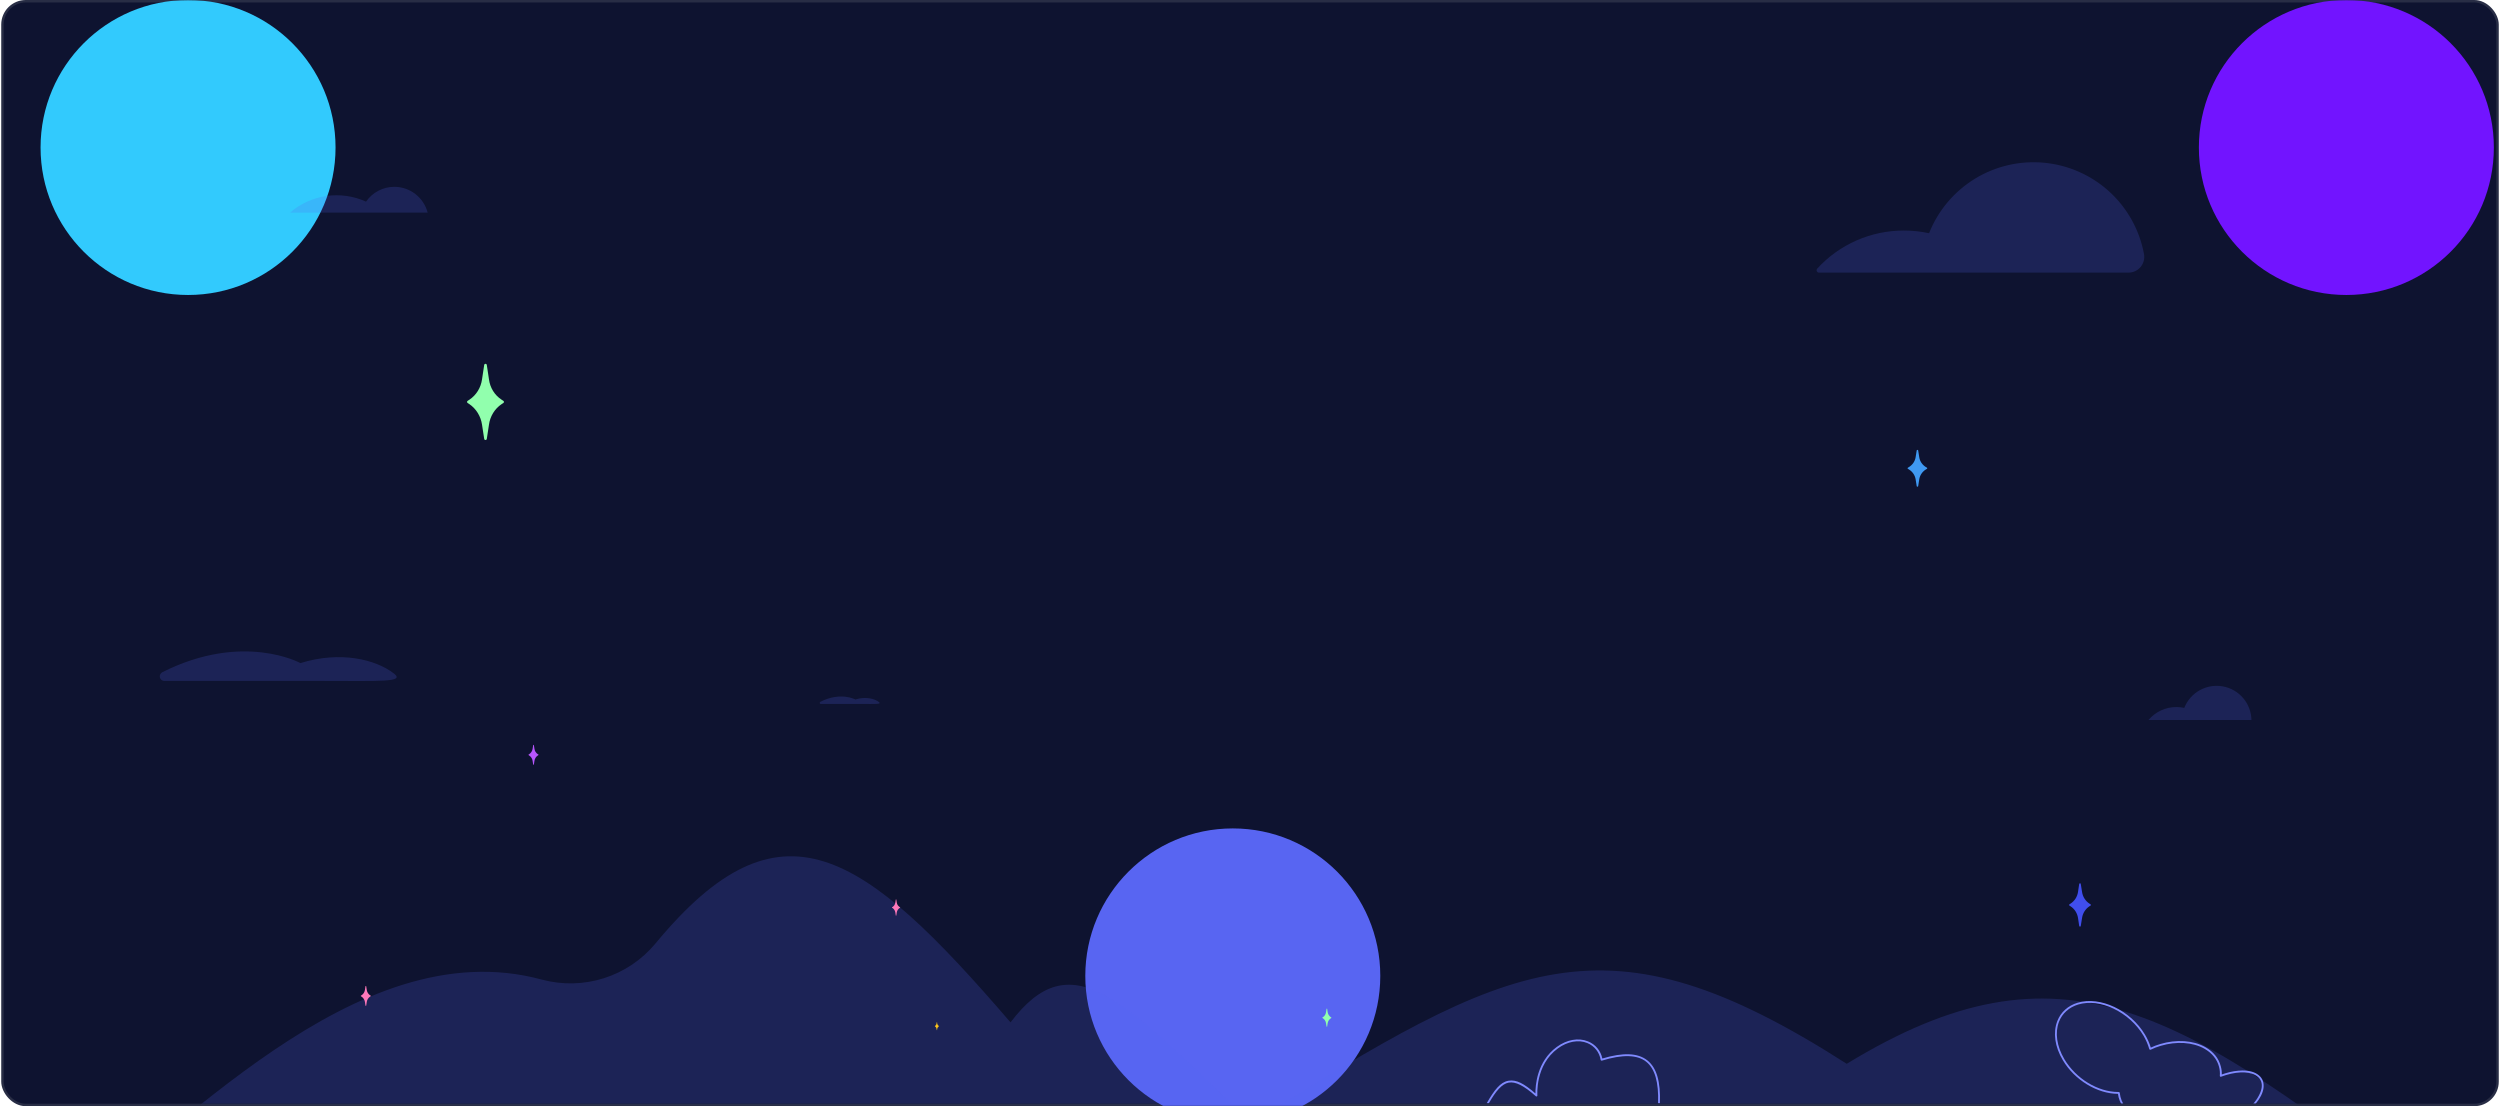 <svg width="1017" height="450" viewBox="0 0 1017 450" fill="none" xmlns="http://www.w3.org/2000/svg">
<rect x="1" y="0.5" width="1015" height="449" rx="9.5" fill="#0E1330" stroke="#282D45"/>
<mask id="mask0_157_50" style="mask-type:alpha" maskUnits="userSpaceOnUse" x="0" y="0" width="1017" height="450">
<rect x="1" y="0.5" width="1015" height="449" rx="9.5" fill="#0E1330" stroke="#282D45"/>
</mask>
<g mask="url(#mask0_157_50)">
<g filter="url(#filter0_f_157_50)">
<circle cx="501.5" cy="397" r="60" fill="#5865F2"/>
</g>
<g filter="url(#filter1_f_157_50)">
<circle cx="76.5" cy="60" r="60" fill="#32CAFD"/>
</g>
<g filter="url(#filter2_f_157_50)">
<circle cx="954.5" cy="60" r="60" fill="#7214FF"/>
</g>
</g>
<mask id="mask1_157_50" style="mask-type:luminance" maskUnits="userSpaceOnUse" x="26" y="12" width="966" height="437">
<path d="M992 12H26V449H992V12Z" fill="white"/>
</mask>
<g mask="url(#mask1_157_50)">
<path d="M992 492.741C886.872 409.575 838.308 379.642 751.255 432.761C652.428 369.425 615.071 390.725 509 456.775C455.983 405.014 435.644 383.525 411.079 415.909C350.591 345.523 317.347 322.489 266.67 383.789C261.177 390.418 253.891 395.329 245.682 397.936C237.472 400.543 228.686 400.736 220.37 398.491C144.071 377.794 70.753 464.466 26 492.741H992Z" fill="#5865F2" fill-opacity="0.2"/>
<path d="M918.946 437.473C917.437 436.153 915.098 435.475 912.305 435.475C909.935 435.511 907.585 435.893 905.324 436.606L903.815 437.096C903.86 436.002 903.732 434.908 903.438 433.854C902.607 430.536 900.419 427.822 897.136 425.975C892.231 423.185 885.325 422.732 878.722 424.73C877.431 425.112 876.167 425.592 874.948 426.163C874.382 424.329 873.597 422.569 872.609 420.923C866.684 410.97 854.383 405.127 845.176 407.916C841.251 409.085 838.308 411.762 836.912 415.381C835.101 420.056 835.893 425.824 839.138 431.252C843.93 439.358 853.138 444.937 861.59 444.975C861.666 445.465 861.741 445.955 861.854 446.408C862.1 447.31 862.439 448.182 862.873 449.009H863.741C863.232 448.138 862.851 447.198 862.609 446.219C862.469 445.675 862.368 445.12 862.307 444.56C862.3 444.467 862.254 444.381 862.183 444.318C862.115 444.255 862.024 444.221 861.93 444.221H861.666C853.44 444.221 844.459 438.755 839.78 430.875C836.686 425.635 835.893 420.093 837.591 415.645C838.912 412.252 841.704 409.764 845.402 408.633C854.27 405.956 866.194 411.649 871.967 421.3C872.986 423.028 873.786 424.877 874.344 426.804C874.39 426.905 874.469 426.985 874.571 427.03C874.669 427.068 874.775 427.068 874.873 427.03C876.186 426.392 877.548 425.863 878.948 425.447C885.363 423.524 892.004 423.939 896.759 426.615C899.853 428.387 901.928 430.951 902.721 434.042C903.03 435.209 903.132 436.421 903.023 437.624C903.026 437.752 903.079 437.874 903.174 437.963C903.226 438.006 903.29 438.033 903.355 438.04C903.423 438.046 903.49 438.033 903.551 438.001L905.551 437.322C911.06 435.663 916.003 435.927 918.456 438.038C919.777 439.132 920.305 440.677 920.041 442.487C919.777 444.297 918.531 446.86 916.607 449.009H917.588C919.362 446.898 920.531 444.674 920.795 442.6C921.06 440.527 920.456 438.717 918.946 437.473Z" fill="#808AFF"/>
<path d="M65.981 273.482C98.923 256.894 122.205 269.75 122.205 269.75C138.507 264.698 152.846 268.242 160.279 274.01C164.883 277.629 154.544 276.988 131.337 276.988H66.849C66.359 276.988 65.888 276.794 65.542 276.447C65.195 276.101 65 275.631 65 275.141C65.003 274.803 65.095 274.471 65.268 274.18C65.44 273.889 65.686 273.648 65.981 273.482Z" fill="#5865F2" fill-opacity="0.2"/>
<path d="M333.724 285.496C342.063 281.274 347.95 284.554 347.95 284.554C352.063 283.272 355.723 284.177 357.572 285.61C358.742 286.552 356.138 286.364 350.252 286.364H333.913C333.793 286.364 333.677 286.316 333.592 286.231C333.508 286.146 333.46 286.031 333.46 285.911C333.459 285.824 333.484 285.738 333.531 285.665C333.578 285.591 333.644 285.533 333.724 285.496Z" fill="#5865F2" fill-opacity="0.2"/>
<path d="M915.885 292.908C915.832 289.635 914.644 286.482 912.523 283.987C910.402 281.491 907.482 279.809 904.255 279.226C901.033 278.643 897.705 279.196 894.844 280.791C891.984 282.385 889.762 284.923 888.565 287.97C887.513 287.741 886.437 287.627 885.358 287.63C883.192 287.624 881.053 288.093 879.09 289.005C877.128 289.918 875.389 291.25 874 292.908H915.885Z" fill="#5865F2" fill-opacity="0.2"/>
<path d="M160.413 76C158.15 76.001 155.92 76.55 153.916 77.601C151.912 78.651 150.192 80.172 148.904 82.032C143.867 79.74 138.278 78.94 132.799 79.729C127.321 80.517 122.184 82.861 118 86.481H173.96C173.177 83.485 171.423 80.832 168.973 78.936C166.522 77.04 163.513 76.008 160.413 76Z" fill="#5865F2" fill-opacity="0.2"/>
<path d="M865.8 110.904C866.747 110.915 867.686 110.715 868.547 110.32C869.407 109.925 870.169 109.345 870.781 108.62C871.388 107.896 871.83 107.045 872.071 106.13C872.313 105.215 872.35 104.258 872.177 103.327C870.369 93.584 865.434 84.693 858.125 77.998C850.812 71.302 841.518 67.166 831.646 66.212C821.771 65.258 811.858 67.54 803.398 72.712C794.938 77.884 788.391 85.665 784.746 94.882C781.373 94.155 777.931 93.788 774.483 93.789C767.853 93.778 761.291 95.15 755.223 97.818C749.155 100.486 743.71 104.391 739.239 109.283C739.118 109.424 739.039 109.596 739.012 109.779C738.982 109.963 739.008 110.151 739.084 110.321C739.159 110.49 739.28 110.636 739.435 110.739C739.59 110.842 739.771 110.899 739.956 110.904H865.8Z" fill="#5865F2" fill-opacity="0.2"/>
<path d="M675.258 448.774H674.503C674.805 440.254 673.22 434.712 669.635 431.884C666.05 429.057 660.051 428.868 651.636 431.47C651.534 431.496 651.425 431.482 651.334 431.432C651.24 431.37 651.172 431.276 651.145 431.168C650.911 429.652 650.289 428.223 649.334 427.02C648.383 425.818 647.134 424.883 645.712 424.307C642.089 422.836 637.599 423.666 633.75 426.493C624.392 433.317 625.411 445.532 625.411 445.645C625.411 445.722 625.392 445.799 625.35 445.866C625.312 445.932 625.252 445.986 625.184 446.022C625.116 446.058 625.041 446.07 624.965 446.056C624.89 446.042 624.818 446.004 624.769 445.946C619.901 441.611 616.505 439.914 613.751 440.404C610.996 440.895 608.506 443.835 605.675 448.774H604.808C607.864 443.42 610.355 440.216 613.6 439.65C616.845 439.085 619.901 440.744 624.618 444.815C624.58 441.799 625.109 431.884 633.297 425.89C637.372 422.912 642.127 422.045 645.976 423.628C647.459 424.206 648.772 425.148 649.795 426.367C650.817 427.586 651.515 429.042 651.825 430.602C660.277 428.077 666.239 428.303 670.088 431.319C673.937 434.335 675.56 439.99 675.258 448.774Z" fill="#808AFF"/>
<path d="M204.028 162.583C202.644 161.682 201.469 160.475 200.584 159.049C199.7 157.622 199.129 156.011 198.912 154.329L198.029 148.459C198.008 148.329 197.943 148.212 197.846 148.128C197.749 148.043 197.626 147.998 197.5 148C197.373 147.998 197.25 148.043 197.153 148.128C197.056 148.212 196.991 148.329 196.971 148.459L196.089 154.329C195.854 156.005 195.275 157.61 194.392 159.034C193.51 160.458 192.343 161.669 190.972 162.583L190.266 163.042C190.182 163.08 190.11 163.144 190.063 163.227C190.015 163.309 189.994 163.405 190.002 163.5C189.994 163.596 190.015 163.692 190.063 163.773C190.11 163.856 190.182 163.921 190.266 163.959L190.972 164.417C192.339 165.36 193.5 166.589 194.381 168.027C195.262 169.464 195.843 171.078 196.089 172.763L196.971 178.541C196.991 178.671 197.056 178.788 197.153 178.873C197.25 178.957 197.373 179.002 197.5 179C197.626 179.002 197.749 178.957 197.846 178.873C197.943 178.788 198.008 178.671 198.029 178.541L198.912 172.763C199.139 171.073 199.714 169.452 200.598 168.013C201.48 166.573 202.65 165.346 204.028 164.417L204.734 163.959C204.819 163.921 204.889 163.856 204.937 163.773C204.985 163.692 205.006 163.596 204.999 163.5C205.006 163.405 204.985 163.309 204.937 163.227C204.889 163.144 204.819 163.08 204.734 163.042L204.028 162.583Z" fill="#91FFAD"/>
<path d="M783.476 190.021C782.748 189.577 782.129 188.991 781.659 188.303C781.189 187.615 780.881 186.84 780.755 186.031L780.315 183.233C780.299 183.169 780.26 183.112 780.205 183.07C780.15 183.028 780.082 183.004 780.013 183C779.941 182.999 779.873 183.022 779.815 183.065C779.76 183.107 779.724 183.167 779.711 183.233L779.271 186.031C779.139 186.842 778.826 187.617 778.353 188.305C777.877 188.993 777.253 189.578 776.522 190.021L776.137 190.254C776.096 190.281 776.063 190.316 776.041 190.356C776.016 190.396 776.003 190.441 776 190.487C776 190.534 776.014 190.579 776.038 190.62C776.06 190.66 776.096 190.695 776.137 190.72L776.522 190.953C777.256 191.402 777.88 191.992 778.353 192.684C778.826 193.376 779.139 194.155 779.271 194.969L779.711 197.767C779.724 197.833 779.76 197.893 779.815 197.936C779.873 197.978 779.941 198.001 780.013 198C780.082 197.997 780.15 197.972 780.205 197.93C780.26 197.888 780.299 197.831 780.315 197.767L780.755 194.969C780.881 194.156 781.189 193.378 781.659 192.686C782.127 191.994 782.748 191.403 783.476 190.953L783.888 190.72C783.927 190.694 783.957 190.658 783.976 190.617C783.996 190.577 784.004 190.532 783.998 190.487C784.001 190.443 783.993 190.399 783.974 190.358C783.954 190.318 783.924 190.282 783.888 190.254L783.476 190.021Z" fill="#3F99F2"/>
<path d="M850.006 367.606C849.194 367.081 848.508 366.388 847.987 365.576C847.466 364.763 847.127 363.849 846.987 362.894L846.459 359.614C846.459 359.534 846.428 359.457 846.372 359.401C846.315 359.344 846.236 359.313 846.157 359.313C846.074 359.312 845.991 359.343 845.93 359.398C845.866 359.454 845.825 359.531 845.817 359.614L845.327 362.894C845.179 363.851 844.832 364.767 844.308 365.579C843.78 366.391 843.085 367.082 842.27 367.606L841.855 367.87C841.814 367.902 841.776 367.941 841.753 367.986C841.727 368.032 841.708 368.082 841.704 368.134C841.704 368.188 841.715 368.24 841.746 368.287C841.772 368.333 841.81 368.371 841.855 368.398L842.27 368.662C843.081 369.189 843.772 369.882 844.3 370.694C844.825 371.505 845.176 372.419 845.327 373.374L845.817 376.654C845.825 376.738 845.866 376.815 845.93 376.87C845.991 376.926 846.074 376.957 846.157 376.956C846.236 376.956 846.315 376.924 846.372 376.868C846.428 376.811 846.459 376.734 846.459 376.654L846.987 373.374C847.13 372.421 847.474 371.509 847.994 370.697C848.515 369.885 849.198 369.192 850.006 368.662L850.421 368.398C850.47 368.375 850.511 368.337 850.538 368.29C850.564 368.243 850.575 368.189 850.572 368.134C850.572 368.081 850.557 368.028 850.53 367.982C850.504 367.936 850.466 367.897 850.421 367.87L850.006 367.606Z" fill="#404EED"/>
<path d="M365.949 368.964C365.642 368.769 365.382 368.509 365.186 368.203C364.991 367.897 364.864 367.552 364.817 367.192L364.628 365.985C364.628 365.956 364.616 365.926 364.595 365.905C364.574 365.884 364.545 365.872 364.515 365.872C364.485 365.872 364.456 365.884 364.435 365.905C364.413 365.926 364.402 365.956 364.402 365.985L364.213 367.192C364.165 367.552 364.039 367.897 363.843 368.203C363.648 368.509 363.387 368.769 363.081 368.964L362.892 369.077C362.855 369.077 362.855 369.152 362.855 369.19C362.853 369.21 362.855 369.231 362.862 369.25C362.868 369.27 362.878 369.288 362.892 369.303L363.081 369.378C363.379 369.582 363.634 369.844 363.828 370.148C364.023 370.453 364.154 370.794 364.213 371.15L364.402 372.394C364.402 372.424 364.413 372.453 364.435 372.474C364.456 372.495 364.485 372.507 364.515 372.507C364.545 372.507 364.574 372.495 364.595 372.474C364.616 372.453 364.628 372.424 364.628 372.394L364.817 371.15C364.876 370.794 365.007 370.453 365.201 370.148C365.396 369.844 365.65 369.582 365.949 369.378L366.137 369.303C366.151 369.288 366.161 369.27 366.168 369.25C366.174 369.231 366.177 369.21 366.175 369.19C366.175 369.152 366.175 369.077 366.137 369.077L365.949 368.964Z" fill="#FF78B9"/>
<path d="M381.873 417.332C381.716 417.239 381.582 417.113 381.477 416.964C381.373 416.814 381.302 416.644 381.269 416.465L381.194 415.824H381.08L380.967 416.465C380.941 416.642 380.876 416.811 380.779 416.96C380.681 417.11 380.552 417.237 380.401 417.332L380.326 417.408C380.316 417.408 380.306 417.412 380.299 417.419C380.292 417.426 380.288 417.435 380.288 417.445C380.288 417.455 380.292 417.465 380.299 417.472C380.306 417.479 380.316 417.483 380.326 417.483L380.401 417.558C380.552 417.654 380.681 417.781 380.779 417.93C380.876 418.08 380.941 418.249 380.967 418.426L381.08 419.066H381.194L381.269 418.426C381.302 418.246 381.373 418.076 381.477 417.927C381.582 417.777 381.716 417.652 381.873 417.558L381.948 417.483L381.873 417.332Z" fill="#FFC619"/>
<path d="M541.376 413.788C541.036 413.56 540.75 413.264 540.531 412.921C540.308 412.578 540.161 412.193 540.093 411.79L539.904 410.433C539.904 410.358 539.829 410.32 539.753 410.32C539.738 410.32 539.723 410.323 539.708 410.329C539.697 410.334 539.685 410.343 539.674 410.353C539.663 410.364 539.655 410.376 539.648 410.39C539.644 410.404 539.64 410.418 539.64 410.433L539.414 411.79C539.361 412.193 539.225 412.58 539.01 412.925C538.795 413.27 538.508 413.564 538.168 413.788L537.98 413.902C537.942 413.902 537.904 413.939 537.904 414.015C537.904 414.052 537.942 414.09 537.98 414.128L538.168 414.241C538.501 414.463 538.784 414.752 538.999 415.089C539.214 415.427 539.353 415.806 539.414 416.201L539.64 417.558C539.64 417.589 539.651 417.617 539.674 417.638C539.693 417.66 539.723 417.672 539.753 417.672C539.829 417.672 539.904 417.634 539.904 417.558L540.093 416.201C540.165 415.805 540.316 415.428 540.534 415.092C540.757 414.755 541.04 414.466 541.376 414.241L541.565 414.128C541.58 414.113 541.587 414.095 541.595 414.075C541.602 414.056 541.602 414.035 541.602 414.015C541.602 413.939 541.602 413.902 541.565 413.902L541.376 413.788Z" fill="#91FFAD"/>
<path d="M150.561 404.891C150.198 404.646 149.89 404.329 149.657 403.959C149.423 403.589 149.268 403.175 149.203 402.742L148.976 401.234C148.939 401.159 148.901 401.084 148.825 401.084C148.785 401.084 148.747 401.099 148.719 401.128C148.69 401.156 148.675 401.194 148.675 401.234L148.448 402.742C148.376 403.177 148.215 403.593 147.974 403.962C147.734 404.332 147.42 404.649 147.052 404.891L146.826 405.004C146.788 405.042 146.788 405.08 146.788 405.155C146.788 405.193 146.788 405.268 146.826 405.268L147.052 405.419C147.423 405.658 147.74 405.974 147.98 406.344C148.221 406.715 148.38 407.132 148.448 407.568L148.675 409.076C148.675 409.151 148.75 409.189 148.825 409.189C148.901 409.189 148.939 409.151 148.976 409.076L149.203 407.568C149.264 407.134 149.416 406.718 149.651 406.348C149.885 405.977 150.195 405.661 150.561 405.419L150.788 405.268C150.825 405.268 150.863 405.193 150.863 405.155C150.863 405.126 150.856 405.097 150.843 405.071C150.83 405.045 150.811 405.022 150.788 405.004L150.561 404.891Z" fill="#FF78B9"/>
<path d="M218.773 306.808C218.41 306.563 218.103 306.245 217.869 305.875C217.635 305.506 217.48 305.091 217.415 304.659L217.189 303.151C217.151 303.076 217.113 303 217.038 303C216.998 303 216.959 303.016 216.931 303.044C216.903 303.073 216.887 303.111 216.887 303.151L216.66 304.659C216.588 305.094 216.427 305.509 216.186 305.879C215.946 306.249 215.632 306.565 215.264 306.808L215.038 306.921C215 306.959 215 306.996 215 307.072C215 307.109 215 307.185 215.038 307.185L215.264 307.336C215.635 307.575 215.952 307.891 216.192 308.261C216.433 308.631 216.592 309.048 216.66 309.484L216.887 310.992C216.887 311.068 216.962 311.106 217.038 311.106C217.113 311.106 217.151 311.068 217.189 310.992L217.415 309.484C217.476 309.051 217.629 308.635 217.863 308.264C218.097 307.894 218.407 307.577 218.773 307.336L219 307.185C219.038 307.185 219.075 307.109 219.075 307.072C219.075 307.043 219.069 307.014 219.055 306.988C219.042 306.961 219.023 306.939 219 306.921L218.773 306.808Z" fill="#B756FE"/>
</g>
<defs>
<filter id="filter0_f_157_50" x="241.5" y="137" width="520" height="520" filterUnits="userSpaceOnUse" color-interpolation-filters="sRGB">
<feFlood flood-opacity="0" result="BackgroundImageFix"/>
<feBlend mode="normal" in="SourceGraphic" in2="BackgroundImageFix" result="shape"/>
<feGaussianBlur stdDeviation="100" result="effect1_foregroundBlur_157_50"/>
</filter>
<filter id="filter1_f_157_50" x="-233.5" y="-250" width="620" height="620" filterUnits="userSpaceOnUse" color-interpolation-filters="sRGB">
<feFlood flood-opacity="0" result="BackgroundImageFix"/>
<feBlend mode="normal" in="SourceGraphic" in2="BackgroundImageFix" result="shape"/>
<feGaussianBlur stdDeviation="125" result="effect1_foregroundBlur_157_50"/>
</filter>
<filter id="filter2_f_157_50" x="644.5" y="-250" width="620" height="620" filterUnits="userSpaceOnUse" color-interpolation-filters="sRGB">
<feFlood flood-opacity="0" result="BackgroundImageFix"/>
<feBlend mode="normal" in="SourceGraphic" in2="BackgroundImageFix" result="shape"/>
<feGaussianBlur stdDeviation="125" result="effect1_foregroundBlur_157_50"/>
</filter>
</defs>
</svg>
